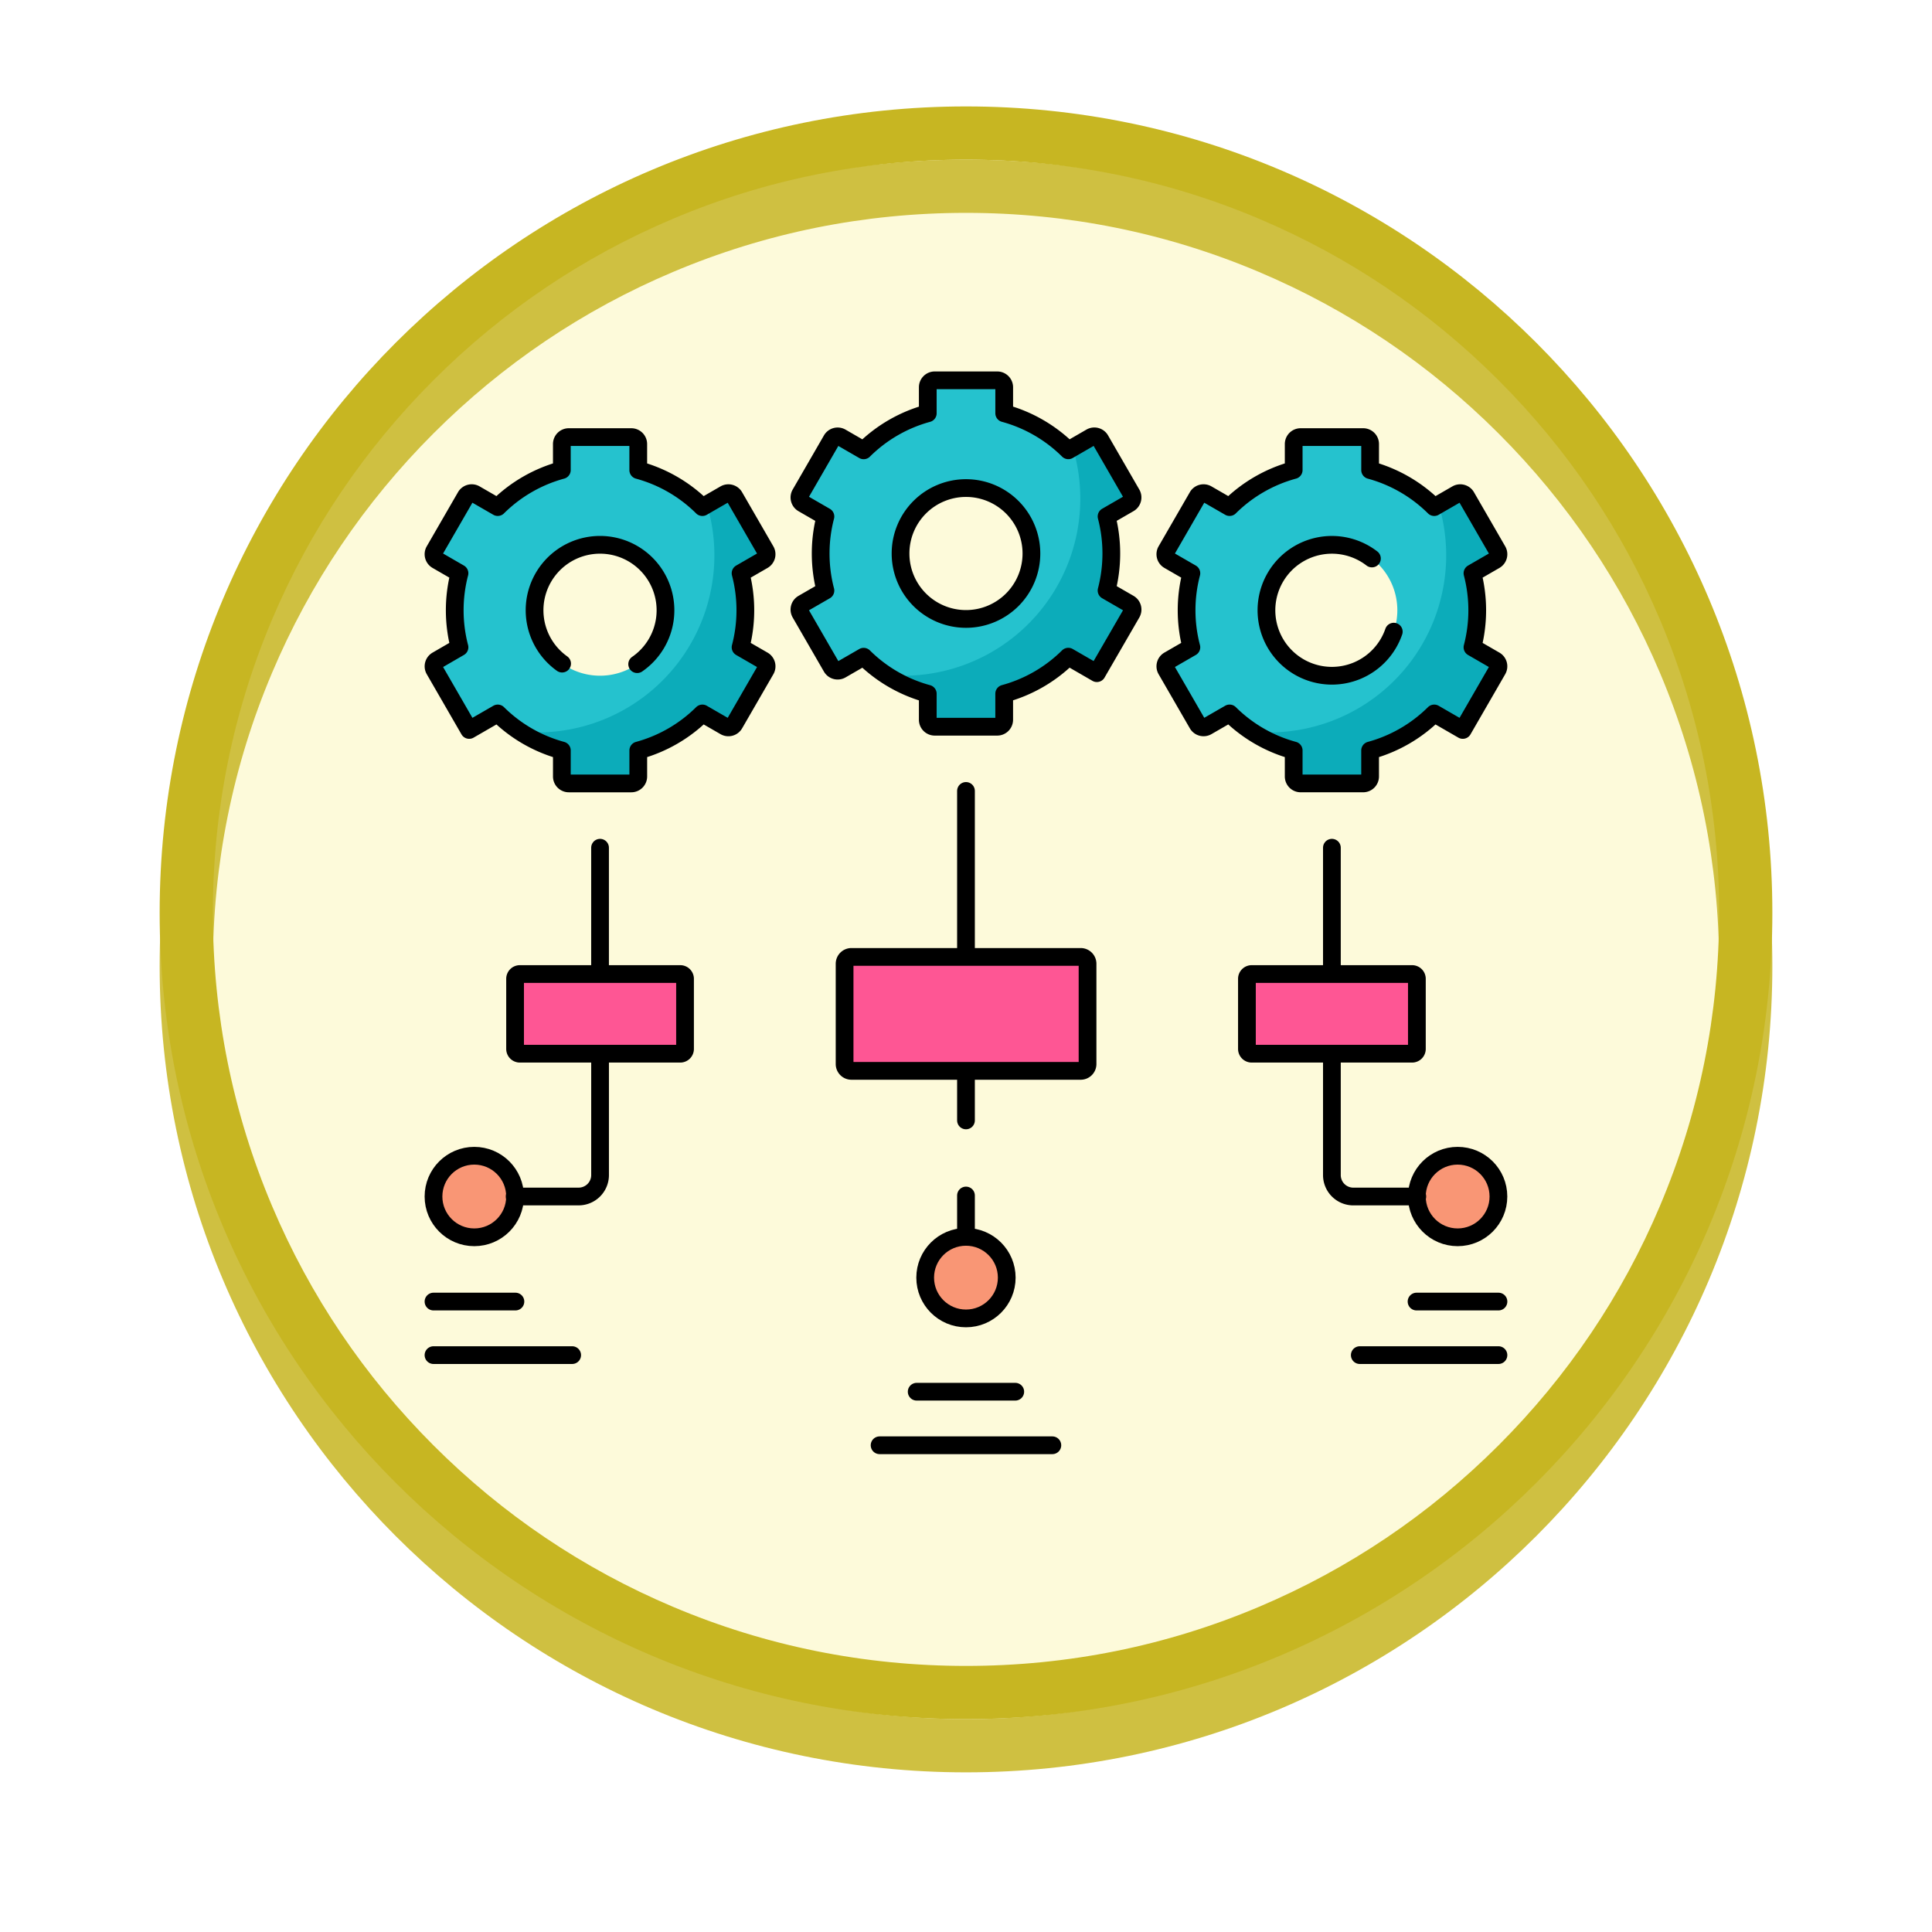<svg xmlns="http://www.w3.org/2000/svg" xmlns:xlink="http://www.w3.org/1999/xlink" width="108.914" height="108.914" viewBox="0 0 108.914 108.914">
  <defs>
    <filter id="Trazado_874925" x="0" y="0" width="108.914" height="108.914" filterUnits="userSpaceOnUse">
      <feOffset dy="3" input="SourceAlpha"/>
      <feGaussianBlur stdDeviation="3" result="blur"/>
      <feFlood flood-opacity="0.161"/>
      <feComposite operator="in" in2="blur"/>
      <feComposite in="SourceGraphic"/>
    </filter>
  </defs>
  <g id="Grupo_1181685" data-name="Grupo 1181685" transform="translate(2762.956 7384.51)">
    <g id="Grupo_1179794" data-name="Grupo 1179794" transform="translate(-2753.956 -7378.51)">
      <g id="Grupo_1179015" data-name="Grupo 1179015" transform="translate(0 0)">
        <g id="Grupo_1111527" data-name="Grupo 1111527" transform="translate(0 0)">
          <g id="Grupo_1111316" data-name="Grupo 1111316">
            <g id="Grupo_1109835" data-name="Grupo 1109835" transform="translate(0 0)">
              <g id="Grupo_1107913" data-name="Grupo 1107913" transform="translate(0 0)">
                <g transform="matrix(1, 0, 0, 1, -9, -6)" filter="url(#Trazado_874925)">
                  <g id="Trazado_874925-2" data-name="Trazado 874925" transform="translate(9 6)" fill="#fdf9d4" opacity="0.859">
                    <path d="M 45.457 89.414 C 39.522 89.414 33.766 88.252 28.347 85.96 C 23.113 83.746 18.412 80.577 14.375 76.539 C 10.337 72.502 7.168 67.801 4.954 62.567 C 2.662 57.149 1.5 51.392 1.5 45.457 C 1.5 39.522 2.662 33.766 4.954 28.347 C 7.168 23.113 10.337 18.412 14.375 14.375 C 18.412 10.337 23.113 7.168 28.347 4.954 C 33.766 2.662 39.522 1.5 45.457 1.5 C 51.392 1.5 57.148 2.662 62.566 4.954 C 67.8 7.168 72.502 10.337 76.539 14.375 C 80.576 18.412 83.746 23.113 85.96 28.347 C 88.252 33.766 89.414 39.522 89.414 45.457 C 89.414 51.392 88.252 57.149 85.96 62.567 C 83.746 67.801 80.576 72.502 76.539 76.539 C 72.502 80.577 67.8 83.746 62.566 85.96 C 57.148 88.252 51.392 89.414 45.457 89.414 Z" stroke="none"/>
                    <path d="M 45.457 3 C 39.724 3 34.164 4.122 28.932 6.335 C 23.876 8.473 19.335 11.535 15.435 15.435 C 11.535 19.335 8.473 23.876 6.335 28.932 C 4.122 34.164 3 39.724 3 45.457 C 3 51.19 4.122 56.75 6.335 61.982 C 8.473 67.038 11.535 71.579 15.435 75.479 C 19.335 79.379 23.876 82.441 28.932 84.579 C 34.164 86.792 39.724 87.914 45.457 87.914 C 51.19 87.914 56.75 86.792 61.982 84.579 C 67.037 82.441 71.578 79.379 75.478 75.479 C 79.378 71.579 82.44 67.038 84.578 61.982 C 86.791 56.75 87.914 51.19 87.914 45.457 C 87.914 39.724 86.791 34.164 84.578 28.932 C 82.44 23.876 79.378 19.335 75.478 15.435 C 71.578 11.535 67.037 8.473 61.982 6.335 C 56.75 4.122 51.19 3 45.457 3 M 45.457 0 C 70.562 0 90.914 20.352 90.914 45.457 L 90.914 45.457 C 90.914 70.562 70.562 90.914 45.457 90.914 C 20.352 90.914 0 70.562 0 45.457 L 0 45.457 C 0 20.352 20.352 0 45.457 0 Z" stroke="none" fill="#c7b622"/>
                  </g>
                </g>
                <g id="Trazado_874923" data-name="Trazado 874923" transform="translate(0)" fill="none">
                  <path d="M45.457,0A45.457,45.457,0,0,1,90.914,45.457h0A45.457,45.457,0,0,1,0,45.457H0A45.457,45.457,0,0,1,45.457,0Z" stroke="none"/>
                  <path d="M 45.457 3 C 39.724 3 34.164 4.122 28.932 6.335 C 23.876 8.473 19.335 11.535 15.435 15.435 C 11.535 19.335 8.473 23.876 6.335 28.932 C 4.122 34.164 3 39.724 3 45.457 C 3 51.19 4.122 56.75 6.335 61.982 C 8.473 67.038 11.535 71.579 15.435 75.479 C 19.335 79.379 23.876 82.441 28.932 84.579 C 34.164 86.792 39.724 87.914 45.457 87.914 C 51.19 87.914 56.75 86.792 61.982 84.579 C 67.037 82.441 71.578 79.379 75.478 75.479 C 79.378 71.579 82.44 67.038 84.578 61.982 C 86.791 56.75 87.914 51.19 87.914 45.457 C 87.914 39.724 86.791 34.164 84.578 28.932 C 82.44 23.876 79.378 19.335 75.478 15.435 C 71.578 11.535 67.037 8.473 61.982 6.335 C 56.75 4.122 51.19 3 45.457 3 M 45.457 0 C 70.562 0 90.914 20.352 90.914 45.457 L 90.914 45.457 C 90.914 70.562 70.562 90.914 45.457 90.914 C 20.352 90.914 0 70.562 0 45.457 L 0 45.457 C 0 20.352 20.352 0 45.457 0 Z" stroke="none" fill="#c7b622"/>
                </g>
              </g>
            </g>
          </g>
        </g>
      </g>
    </g>
    <g id="configuration_8558564" transform="translate(-2746.017 -7370.57)">
      <g id="Grupo_1181680" data-name="Grupo 1181680" transform="translate(7.499 7.5)">
        <g id="Grupo_1181676" data-name="Grupo 1181676" transform="translate(20.628 0)">
          <path id="Trazado_1049914" data-name="Trazado 1049914" d="M193.217,20.97a11.628,11.628,0,0,0,1.219-9.825l-.751.154-.02.012a.36.36,0,0,1-.425-.045,8.188,8.188,0,0,0-3.167-1.832.36.36,0,0,1-.258-.343v-1.2a.393.393,0,0,0-.393-.393H185.9a.393.393,0,0,0-.393.393v1.2a.36.36,0,0,1-.258.343,8.184,8.184,0,0,0-3.167,1.832.36.36,0,0,1-.424.045l-1.035-.6a.393.393,0,0,0-.537.144l-1.761,3.05a.393.393,0,0,0,.144.537l1.035.6a.357.357,0,0,1,.172.386,8.247,8.247,0,0,0,0,3.672.357.357,0,0,1-.172.387l-1.035.6a.392.392,0,0,0-.144.537l1.761,3.049a.393.393,0,0,0,.537.144l1.035-.6a.36.36,0,0,1,.424.045,8.22,8.22,0,0,0,1.074.845c.882.351,1.724.473,2.473.7a.368.368,0,0,1,.166.107A8.515,8.515,0,0,0,193.217,20.97Zm-5.557-.017a3.689,3.689,0,1,1,3.689-3.69A3.689,3.689,0,0,1,187.661,20.953Z" transform="translate(-178.271 -7.501)" fill="#25c2ce"/>
          <path id="Trazado_1049915" data-name="Trazado 1049915" d="M232.543,43.614l-1.761,3.049a.392.392,0,0,1-.536.144l-1.035-.6a.359.359,0,0,0-.424.045,8.217,8.217,0,0,1-3.167,1.832.36.36,0,0,0-.258.343v1.2a.393.393,0,0,1-.393.394h-3.522a.393.393,0,0,1-.393-.394v-1.2a.359.359,0,0,0-.258-.343A8.2,8.2,0,0,1,218.7,47.1a9.645,9.645,0,0,0,.975.048,9.984,9.984,0,0,0,9.555-12.855l1.015-.586a.393.393,0,0,1,.536.144l1.761,3.05a.393.393,0,0,1-.144.538l-1.035.6a.356.356,0,0,0-.172.387,8.264,8.264,0,0,1,0,3.672.357.357,0,0,0,.172.387l1.035.6A.393.393,0,0,1,232.543,43.614Z" transform="translate(-213.817 -30.495)" fill="#0cacba"/>
        </g>
        <g id="Grupo_1181677" data-name="Grupo 1181677" transform="translate(41.257 3.2)">
          <path id="Trazado_1049916" data-name="Trazado 1049916" d="M363.988,47.465a11.628,11.628,0,0,0,1.219-9.825l-.751.154-.02.012a.36.36,0,0,1-.425-.045,8.188,8.188,0,0,0-3.167-1.832.36.36,0,0,1-.258-.343v-1.2a.393.393,0,0,0-.393-.393H356.67a.393.393,0,0,0-.393.393v1.2a.361.361,0,0,1-.258.343,8.184,8.184,0,0,0-3.167,1.832.36.36,0,0,1-.424.045l-1.035-.6a.393.393,0,0,0-.537.144L349.1,40.4a.393.393,0,0,0,.144.537l1.035.6a.357.357,0,0,1,.172.386,8.248,8.248,0,0,0,0,3.672.357.357,0,0,1-.172.387l-1.035.6a.392.392,0,0,0-.144.537l1.761,3.049a.393.393,0,0,0,.537.144l1.035-.6a.36.36,0,0,1,.424.045,8.219,8.219,0,0,0,1.074.845c.882.351,1.724.473,2.473.7a.368.368,0,0,1,.166.107A8.515,8.515,0,0,0,363.988,47.465Zm-5.557-.017a3.689,3.689,0,1,1,3.689-3.69A3.689,3.689,0,0,1,358.432,47.448Z" transform="translate(-349.042 -33.996)" fill="#25c2ce"/>
          <path id="Trazado_1049917" data-name="Trazado 1049917" d="M403.314,70.109l-1.761,3.049a.392.392,0,0,1-.536.144l-1.035-.6a.359.359,0,0,0-.424.045,8.217,8.217,0,0,1-3.167,1.832.36.36,0,0,0-.258.343v1.2a.393.393,0,0,1-.393.394h-3.522a.393.393,0,0,1-.393-.394v-1.2a.36.36,0,0,0-.259-.343,8.2,8.2,0,0,1-2.093-.988,9.645,9.645,0,0,0,.975.048A9.984,9.984,0,0,0,400,60.788l1.015-.586a.393.393,0,0,1,.536.144l1.761,3.05a.393.393,0,0,1-.144.538l-1.035.6a.356.356,0,0,0-.172.387,8.264,8.264,0,0,1,0,3.672.357.357,0,0,0,.172.387l1.035.6A.393.393,0,0,1,403.314,70.109Z" transform="translate(-384.588 -56.99)" fill="#0cacba"/>
        </g>
        <g id="Grupo_1181678" data-name="Grupo 1181678" transform="translate(0 3.2)">
          <path id="Trazado_1049918" data-name="Trazado 1049918" d="M22.445,47.465a11.628,11.628,0,0,0,1.219-9.825l-.751.154-.02.012a.36.36,0,0,1-.425-.045A8.188,8.188,0,0,0,19.3,35.929a.36.36,0,0,1-.258-.343v-1.2A.393.393,0,0,0,18.65,34H15.127a.393.393,0,0,0-.393.393v1.2a.36.36,0,0,1-.258.343,8.184,8.184,0,0,0-3.167,1.832.36.36,0,0,1-.424.045l-1.035-.6a.393.393,0,0,0-.537.144L7.552,40.4a.393.393,0,0,0,.144.537l1.035.6a.357.357,0,0,1,.172.386,8.247,8.247,0,0,0,0,3.672.357.357,0,0,1-.172.387l-1.035.6a.392.392,0,0,0-.144.537l1.761,3.049a.393.393,0,0,0,.537.144l1.035-.6a.36.36,0,0,1,.424.045,8.221,8.221,0,0,0,1.074.845c.882.351,1.724.473,2.473.7a.368.368,0,0,1,.166.107A8.515,8.515,0,0,0,22.445,47.465Zm-5.557-.017a3.689,3.689,0,1,1,3.689-3.69A3.689,3.689,0,0,1,16.889,47.448Z" transform="translate(-7.499 -33.996)" fill="#25c2ce"/>
          <path id="Trazado_1049919" data-name="Trazado 1049919" d="M61.771,70.109,60.01,73.158a.392.392,0,0,1-.536.144l-1.035-.6a.359.359,0,0,0-.424.045,8.217,8.217,0,0,1-3.167,1.832.36.36,0,0,0-.259.343v1.2a.393.393,0,0,1-.393.394H50.673a.393.393,0,0,1-.393-.394v-1.2a.36.36,0,0,0-.259-.343,8.2,8.2,0,0,1-2.093-.988,9.645,9.645,0,0,0,.975.048,9.984,9.984,0,0,0,9.555-12.855l1.015-.586a.393.393,0,0,1,.536.144l1.761,3.05a.393.393,0,0,1-.144.538l-1.035.6a.356.356,0,0,0-.172.387,8.263,8.263,0,0,1,0,3.672.357.357,0,0,0,.172.387l1.035.6A.393.393,0,0,1,61.771,70.109Z" transform="translate(-43.045 -56.99)" fill="#0cacba"/>
        </g>
        <ellipse id="Elipse_12509" data-name="Elipse 12509" cx="2.299" cy="2.299" rx="2.299" ry="2.299" transform="translate(55.436 43.712)" fill="#f99675"/>
        <ellipse id="Elipse_12510" data-name="Elipse 12510" cx="2.299" cy="2.299" rx="2.299" ry="2.299" transform="translate(0 43.712)" fill="#f99675"/>
        <ellipse id="Elipse_12511" data-name="Elipse 12511" cx="2.299" cy="2.299" rx="2.299" ry="2.299" transform="translate(27.718 48.286)" fill="#f99675"/>
        <g id="Grupo_1181679" data-name="Grupo 1181679" transform="translate(4.599 32.505)">
          <path id="Trazado_1049920" data-name="Trazado 1049920" d="M199.7,276.589h12.924a.386.386,0,0,1,.386.386v5.652a.386.386,0,0,1-.386.386H199.7a.386.386,0,0,1-.386-.386v-5.652A.386.386,0,0,1,199.7,276.589Z" transform="translate(-180.738 -276.589)" fill="#fe5694"/>
          <path id="Trazado_1049921" data-name="Trazado 1049921" d="M387.384,284.579h9.041a.27.27,0,0,1,.27.27V288.8a.27.27,0,0,1-.27.27h-9.041a.27.27,0,0,1-.27-.27v-3.954A.27.27,0,0,1,387.384,284.579Z" transform="translate(-345.857 -283.614)" fill="#fe5694"/>
          <path id="Trazado_1049922" data-name="Trazado 1049922" d="M54.882,284.579H45.841a.27.27,0,0,0-.27.27V288.8a.27.27,0,0,0,.27.27h9.041a.27.27,0,0,0,.27-.27v-3.954A.27.27,0,0,0,54.882,284.579Z" transform="translate(-45.571 -283.614)" fill="#fe5694"/>
        </g>
      </g>
      <g id="Grupo_1181684" data-name="Grupo 1181684" transform="translate(7.499 7.5)">
        <path id="Trazado_1049923" data-name="Trazado 1049923" d="M196.854,20.082l-1.268-.732a8.258,8.258,0,0,0,0-4.175l1.268-.732a.393.393,0,0,0,.144-.538l-1.761-3.05a.393.393,0,0,0-.536-.144l-1.271.734a8.184,8.184,0,0,0-3.614-2.089V7.893a.393.393,0,0,0-.393-.393H185.9a.393.393,0,0,0-.393.393V9.358a8.177,8.177,0,0,0-3.614,2.089l-1.271-.734a.393.393,0,0,0-.536.144l-1.761,3.05a.393.393,0,0,0,.144.538l1.268.732a8.258,8.258,0,0,0,0,4.175l-1.268.732a.393.393,0,0,0-.144.538l1.761,3.049a.393.393,0,0,0,.536.144l1.271-.733a8.175,8.175,0,0,0,3.614,2.087v1.465a.393.393,0,0,0,.393.394h3.522a.393.393,0,0,0,.393-.394V25.166a8.181,8.181,0,0,0,3.614-2.087l1.61.93L197,20.62A.393.393,0,0,0,196.854,20.082Zm-9.193.87a3.689,3.689,0,1,1,3.689-3.689A3.689,3.689,0,0,1,187.661,20.952Z" transform="translate(-157.643 -7.5)" fill="none" stroke="#000" stroke-linecap="round" stroke-linejoin="round" stroke-miterlimit="10" stroke-width="1"/>
        <path id="Trazado_1049924" data-name="Trazado 1049924" d="M367.624,46.582l-1.268-.733a8.253,8.253,0,0,0,0-4.173l1.268-.733a.392.392,0,0,0,.144-.536l-1.761-3.05a.393.393,0,0,0-.536-.144l-1.271.733a8.182,8.182,0,0,0-3.614-2.087V34.393a.392.392,0,0,0-.393-.393H356.67a.392.392,0,0,0-.393.393v1.465a8.175,8.175,0,0,0-3.614,2.087l-1.271-.733a.393.393,0,0,0-.536.144l-1.761,3.05a.392.392,0,0,0,.144.536l1.27.733a8.217,8.217,0,0,0,0,4.173l-1.27.733a.392.392,0,0,0-.144.536l1.761,3.05a.393.393,0,0,0,.536.144l1.271-.733a8.175,8.175,0,0,0,3.614,2.087v1.465a.392.392,0,0,0,.393.393h3.522a.392.392,0,0,0,.393-.393V51.666a8.182,8.182,0,0,0,3.614-2.087l1.611.93,1.957-3.391A.392.392,0,0,0,367.624,46.582Zm-5.705-1.614a3.69,3.69,0,1,1-1.232-4.125" transform="translate(-307.785 -30.799)" fill="none" stroke="#000" stroke-linecap="round" stroke-linejoin="round" stroke-miterlimit="10" stroke-width="1"/>
        <path id="Trazado_1049925" data-name="Trazado 1049925" d="M26.083,46.582l-1.27-.733a8.217,8.217,0,0,0,0-4.173l1.27-.733a.392.392,0,0,0,.144-.536l-1.761-3.05a.393.393,0,0,0-.536-.144l-1.271.733a8.175,8.175,0,0,0-3.614-2.087V34.393A.393.393,0,0,0,18.652,34H15.13a.392.392,0,0,0-.393.393v1.465a8.181,8.181,0,0,0-3.614,2.087l-1.271-.733a.393.393,0,0,0-.536.144l-1.761,3.05a.392.392,0,0,0,.144.536l1.268.733a8.253,8.253,0,0,0,0,4.173L7.7,46.582a.392.392,0,0,0-.144.536l1.957,3.391,1.611-.93a8.181,8.181,0,0,0,3.614,2.087v1.465a.392.392,0,0,0,.393.393h3.522a.393.393,0,0,0,.393-.393V51.666a8.175,8.175,0,0,0,3.614-2.087l1.271.733a.393.393,0,0,0,.536-.144l1.761-3.05A.392.392,0,0,0,26.083,46.582Zm-11.332.187a3.69,3.69,0,1,1,4.233.031" transform="translate(-7.502 -30.799)" fill="none" stroke="#000" stroke-linecap="round" stroke-linejoin="round" stroke-miterlimit="10" stroke-width="1"/>
        <line id="Línea_705" data-name="Línea 705" y1="2.209" transform="translate(30.018 45.955)" fill="none" stroke="#000" stroke-linecap="round" stroke-linejoin="round" stroke-miterlimit="10" stroke-width="1"/>
        <line id="Línea_706" data-name="Línea 706" y1="2.459" transform="translate(30.018 39.263)" fill="none" stroke="#000" stroke-linecap="round" stroke-linejoin="round" stroke-miterlimit="10" stroke-width="1"/>
        <line id="Línea_707" data-name="Línea 707" y2="9.021" transform="translate(30.018 23.148)" fill="none" stroke="#000" stroke-linecap="round" stroke-linejoin="round" stroke-miterlimit="10" stroke-width="1"/>
        <path id="Trazado_1049926" data-name="Trazado 1049926" d="M426.771,323.879v6.587a1.208,1.208,0,0,0,1.208,1.208h3.607" transform="translate(-376.125 -285.662)" fill="none" stroke="#000" stroke-linecap="round" stroke-linejoin="round" stroke-miterlimit="10" stroke-width="1"/>
        <line id="Línea_708" data-name="Línea 708" y2="6.82" transform="translate(50.646 26.349)" fill="none" stroke="#000" stroke-linecap="round" stroke-linejoin="round" stroke-miterlimit="10" stroke-width="1"/>
        <ellipse id="Elipse_12512" data-name="Elipse 12512" cx="2.299" cy="2.299" rx="2.299" ry="2.299" transform="translate(55.436 43.713)" fill="none" stroke="#000" stroke-linecap="round" stroke-linejoin="round" stroke-miterlimit="10" stroke-width="1"/>
        <path id="Trazado_1049927" data-name="Trazado 1049927" d="M50.186,324.345v6.53a1.208,1.208,0,0,1-1.208,1.208H45.371" transform="translate(-40.796 -286.072)" fill="none" stroke="#000" stroke-linecap="round" stroke-linejoin="round" stroke-miterlimit="10" stroke-width="1"/>
        <line id="Línea_709" data-name="Línea 709" y2="6.729" transform="translate(9.389 26.349)" fill="none" stroke="#000" stroke-linecap="round" stroke-linejoin="round" stroke-miterlimit="10" stroke-width="1"/>
        <ellipse id="Elipse_12513" data-name="Elipse 12513" cx="2.299" cy="2.299" rx="2.299" ry="2.299" transform="translate(0 43.713)" fill="none" stroke="#000" stroke-linecap="round" stroke-linejoin="round" stroke-miterlimit="10" stroke-width="1"/>
        <ellipse id="Elipse_12514" data-name="Elipse 12514" cx="2.299" cy="2.299" rx="2.299" ry="2.299" transform="translate(27.718 48.286)" fill="none" stroke="#000" stroke-linecap="round" stroke-linejoin="round" stroke-miterlimit="10" stroke-width="1"/>
        <line id="Línea_710" data-name="Línea 710" x2="5.557" transform="translate(27.239 57.016)" fill="none" stroke="#000" stroke-linecap="round" stroke-linejoin="round" stroke-miterlimit="10" stroke-width="1"/>
        <line id="Línea_711" data-name="Línea 711" x2="9.739" transform="translate(25.148 60.035)" fill="none" stroke="#000" stroke-linecap="round" stroke-linejoin="round" stroke-miterlimit="10" stroke-width="1"/>
        <g id="Grupo_1181681" data-name="Grupo 1181681" transform="translate(0 51.934)">
          <line id="Línea_712" data-name="Línea 712" x2="4.618" transform="translate(0 0)" fill="none" stroke="#000" stroke-linecap="round" stroke-linejoin="round" stroke-miterlimit="10" stroke-width="1"/>
          <line id="Línea_713" data-name="Línea 713" x2="7.817" transform="translate(0 3.019)" fill="none" stroke="#000" stroke-linecap="round" stroke-linejoin="round" stroke-miterlimit="10" stroke-width="1"/>
        </g>
        <g id="Grupo_1181682" data-name="Grupo 1181682" transform="translate(52.218 51.934)">
          <line id="Línea_714" data-name="Línea 714" x1="4.618" transform="translate(3.2 0)" fill="none" stroke="#000" stroke-linecap="round" stroke-linejoin="round" stroke-miterlimit="10" stroke-width="1"/>
          <line id="Línea_715" data-name="Línea 715" x1="7.817" transform="translate(0 3.019)" fill="none" stroke="#000" stroke-linecap="round" stroke-linejoin="round" stroke-miterlimit="10" stroke-width="1"/>
        </g>
        <g id="Grupo_1181683" data-name="Grupo 1181683" transform="translate(4.599 32.505)">
          <path id="Trazado_1049928" data-name="Trazado 1049928" d="M199.7,276.589h12.924a.386.386,0,0,1,.386.386v5.652a.386.386,0,0,1-.386.386H199.7a.386.386,0,0,1-.386-.386v-5.652A.386.386,0,0,1,199.7,276.589Z" transform="translate(-180.738 -276.589)" fill="none" stroke="#000" stroke-linecap="round" stroke-linejoin="round" stroke-miterlimit="10" stroke-width="1"/>
          <path id="Trazado_1049929" data-name="Trazado 1049929" d="M387.384,284.579h9.041a.27.27,0,0,1,.27.27V288.8a.27.27,0,0,1-.27.27h-9.041a.27.27,0,0,1-.27-.27v-3.954A.27.27,0,0,1,387.384,284.579Z" transform="translate(-345.857 -283.614)" fill="none" stroke="#000" stroke-linecap="round" stroke-linejoin="round" stroke-miterlimit="10" stroke-width="1"/>
          <path id="Trazado_1049930" data-name="Trazado 1049930" d="M54.882,284.579H45.841a.27.27,0,0,0-.27.27V288.8a.27.27,0,0,0,.27.27h9.041a.27.27,0,0,0,.27-.27v-3.954A.27.27,0,0,0,54.882,284.579Z" transform="translate(-45.571 -283.614)" fill="none" stroke="#000" stroke-linecap="round" stroke-linejoin="round" stroke-miterlimit="10" stroke-width="1"/>
        </g>
      </g>
    </g>
  </g>
</svg>
